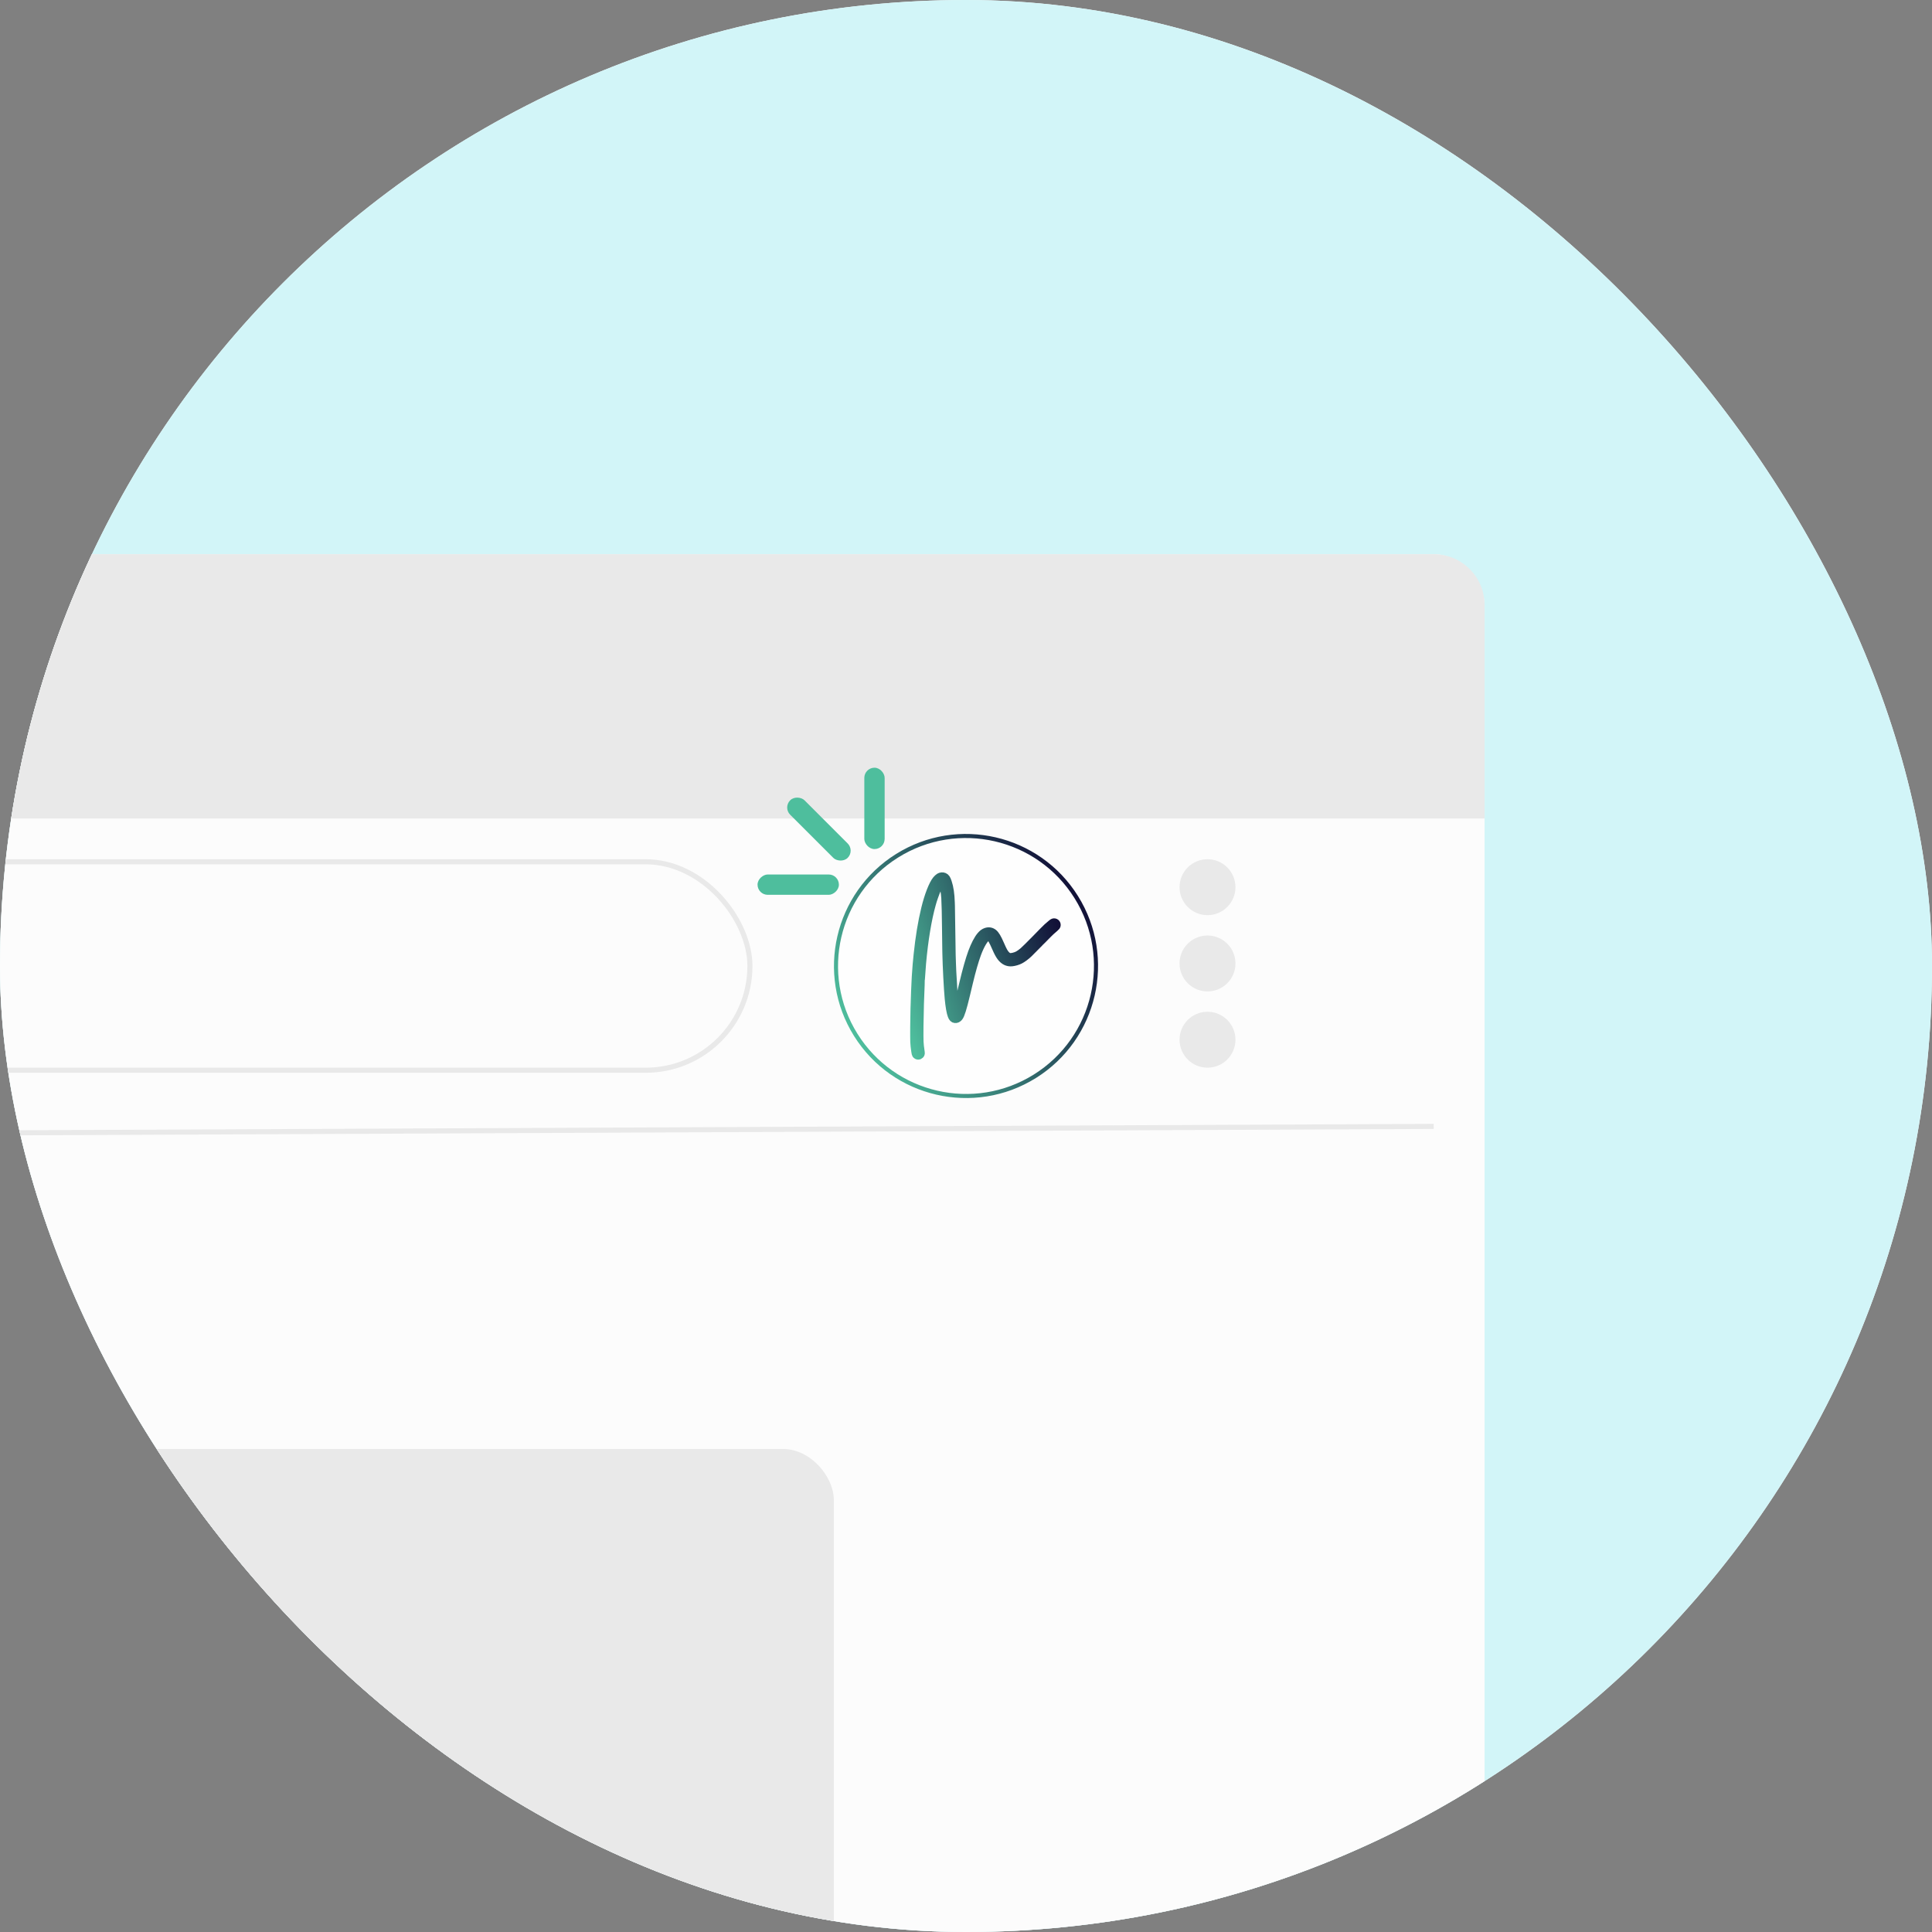 <svg width="380" height="380" viewBox="0 0 380 380" fill="none" xmlns="http://www.w3.org/2000/svg">
<rect x="0" y="0" width="380" height="380" fill="#808080" stroke="none"/>
<g clip-path="url(#clip0_36_80)">
<rect width="380" height="380" rx="190" fill="white"/>
<circle cx="190" cy="190" r="204" fill="#D2F5F8"/>
<rect x="-13" y="109" width="305" height="278" rx="10" fill="#FCFCFC"/>
<path d="M-7 129C-7 117.954 1.954 109 13 109H282C287.523 109 292 113.477 292 119V161H-7V129Z" fill="#E9E9E9"/>
<rect x="-207.5" y="169.5" width="355" height="41" rx="20.5" stroke="#E9E9E9"/>
<circle cx="237.5" cy="174.5" r="5.5" fill="#E9E9E9"/>
<circle cx="237.5" cy="189.5" r="5.5" fill="#E9E9E9"/>
<circle cx="237.5" cy="204.5" r="5.5" fill="#E9E9E9"/>
<line x1="-8.18" y1="222.86" x2="281.998" y2="221.547" stroke="#E9E9E9"/>
<rect x="-37" y="285" width="201" height="133" rx="10" fill="#E9E9E9"/>
<g clip-path="url(#clip1_36_80)">
<g clip-path="url(#clip2_36_80)">
<rect x="164" y="164" width="52" height="52" rx="26" fill="#FEFEFE"/>
<path d="M180.581 207.618C180.443 207.616 180.258 207.51 180.179 207.387C180.126 207.303 180.106 207.22 180.035 206.775C179.937 206.154 179.855 205.375 179.838 204.9C179.801 203.87 179.825 200.328 179.884 198.389C179.928 196.906 179.971 195.648 179.999 195.004C180.016 194.625 180.048 193.902 180.07 193.399C180.091 192.896 180.122 192.286 180.139 192.043C180.274 190.038 180.337 189.278 180.497 187.767C180.871 184.234 181.338 181.397 181.987 178.72C182.609 176.153 183.477 173.922 184.196 173.046C184.34 172.872 184.612 172.622 184.749 172.54C185.041 172.366 185.405 172.332 185.683 172.454C186.017 172.599 186.177 172.835 186.406 173.519C186.758 174.57 186.942 175.818 186.998 177.552C187.005 177.737 187.015 178.051 187.022 178.25C187.047 178.958 187.08 181.161 187.099 183.322C187.111 184.689 187.134 186.203 187.168 187.808C187.174 188.129 187.198 188.851 187.22 189.411C187.243 189.971 187.27 190.668 187.281 190.959C187.307 191.609 187.461 194.294 187.522 195.119C187.599 196.193 187.713 197.282 187.819 197.967C187.864 198.255 188.004 198.983 188.017 198.992C188.02 198.994 188.09 198.794 188.173 198.547C188.43 197.781 188.725 196.624 189.498 193.354C190.093 190.834 190.691 188.724 191.212 187.304C191.731 185.893 192.351 184.698 192.9 184.053C193.245 183.648 193.558 183.415 193.925 183.291C194.466 183.109 194.959 183.188 195.388 183.526C195.788 183.841 196.164 184.471 196.729 185.773C197.274 187.027 197.528 187.482 197.888 187.845C198.306 188.267 198.665 188.346 199.379 188.169C200.055 188.003 200.528 187.737 201.278 187.105C201.57 186.858 202.7 185.746 203.628 184.79C204.738 183.647 205.843 182.529 206.001 182.391C206.801 181.69 207.046 181.494 207.174 181.451C207.519 181.337 207.869 181.62 207.823 181.976C207.8 182.156 207.745 182.229 207.42 182.504C206.767 183.057 206.519 183.285 206.053 183.76C205.786 184.033 205.295 184.533 204.962 184.871C204.629 185.209 204.349 185.497 204.34 185.512C204.316 185.547 202.586 187.279 202.352 187.501C201.802 188.027 201.106 188.546 200.627 188.789C200.164 189.024 199.55 189.205 199.035 189.259C198.175 189.349 197.449 188.991 196.846 188.182C196.556 187.791 196.276 187.269 195.93 186.469C195.281 184.971 194.917 184.351 194.619 184.233C194.51 184.19 194.283 184.213 194.158 184.279C193.587 184.585 192.823 185.867 192.186 187.592C191.676 188.975 191.137 190.855 190.568 193.231C190.44 193.77 190.183 194.844 189.998 195.618C189.346 198.348 188.955 199.603 188.624 200.034C188.402 200.323 188.132 200.455 187.837 200.42C187.547 200.386 187.368 200.198 187.193 199.745C186.966 199.156 186.754 197.933 186.605 196.335C186.432 194.493 186.197 189.952 186.152 187.625C186.143 187.146 186.134 186.679 186.132 186.586C186.111 185.752 186.093 184.372 186.079 182.422C186.063 180.233 186.003 177.739 185.939 176.626C185.874 175.516 185.665 174.411 185.361 173.582L185.294 173.399L185.235 173.436C185.202 173.457 185.115 173.54 185.042 173.622C184.647 174.063 184.203 174.992 183.733 176.358C183.477 177.101 183.46 177.153 183.275 177.806C182.437 180.766 181.744 184.965 181.344 189.496C181.288 190.137 181.099 192.727 181.107 192.751C181.108 192.756 181.093 193.146 181.072 193.617C180.986 195.634 180.971 196.02 180.925 197.509C180.841 200.213 180.806 203.815 180.852 204.906C180.873 205.398 180.937 205.993 181.04 206.651C181.13 207.225 181.122 207.297 180.957 207.463C180.842 207.577 180.738 207.621 180.581 207.618Z" fill="url(#paint0_linear_36_80)" stroke="url(#paint1_linear_36_80)" stroke-width="1.6" stroke-miterlimit="2" stroke-linejoin="round"/>
<path fill-rule="evenodd" clip-rule="evenodd" d="M176.24 167.973C188.397 160.379 204.432 164.083 212.027 176.24C219.621 188.397 215.917 204.432 203.76 212.027C191.603 219.621 175.568 215.917 167.973 203.76C160.379 191.603 164.083 175.567 176.24 167.973ZM176.664 168.652C164.881 176.012 161.291 191.554 168.652 203.336C176.012 215.118 191.554 218.709 203.336 211.348C215.119 203.988 218.709 188.446 211.348 176.664C203.988 164.881 188.446 161.291 176.664 168.652Z" fill="url(#paint2_linear_36_80)"/>
</g>
</g>
<rect x="149" y="176" width="4" height="16" rx="2" transform="rotate(-90 149 176)" fill="#4EBE9D"/>
<rect x="170" y="151" width="4" height="16" rx="2" fill="#4EBE9D"/>
<rect x="154" y="158.828" width="4" height="16" rx="2" transform="rotate(-45 154 158.828)" fill="#4EBE9D"/>
</g>
<defs>
<linearGradient id="paint0_linear_36_80" x1="175.21" y1="192.579" x2="207.775" y2="181.678" gradientUnits="userSpaceOnUse">
<stop stop-color="#4EBE9D"/>
<stop offset="1" stop-color="#121138"/>
</linearGradient>
<linearGradient id="paint1_linear_36_80" x1="175.21" y1="192.579" x2="207.775" y2="181.678" gradientUnits="userSpaceOnUse">
<stop stop-color="#4EBE9D"/>
<stop offset="1" stop-color="#121138"/>
</linearGradient>
<linearGradient id="paint2_linear_36_80" x1="167.973" y1="203.76" x2="212.027" y2="176.24" gradientUnits="userSpaceOnUse">
<stop stop-color="#4EBE9D"/>
<stop offset="1" stop-color="#121138"/>
</linearGradient>
<clipPath id="clip0_36_80">
<rect width="380" height="380" rx="190" fill="white"/>
</clipPath>
<clipPath id="clip1_36_80">
<rect width="64" height="64" fill="white" transform="translate(158 158)"/>
</clipPath>
<clipPath id="clip2_36_80">
<rect width="64" height="64" fill="white" transform="translate(158 158)"/>
</clipPath>
</defs>
</svg>
